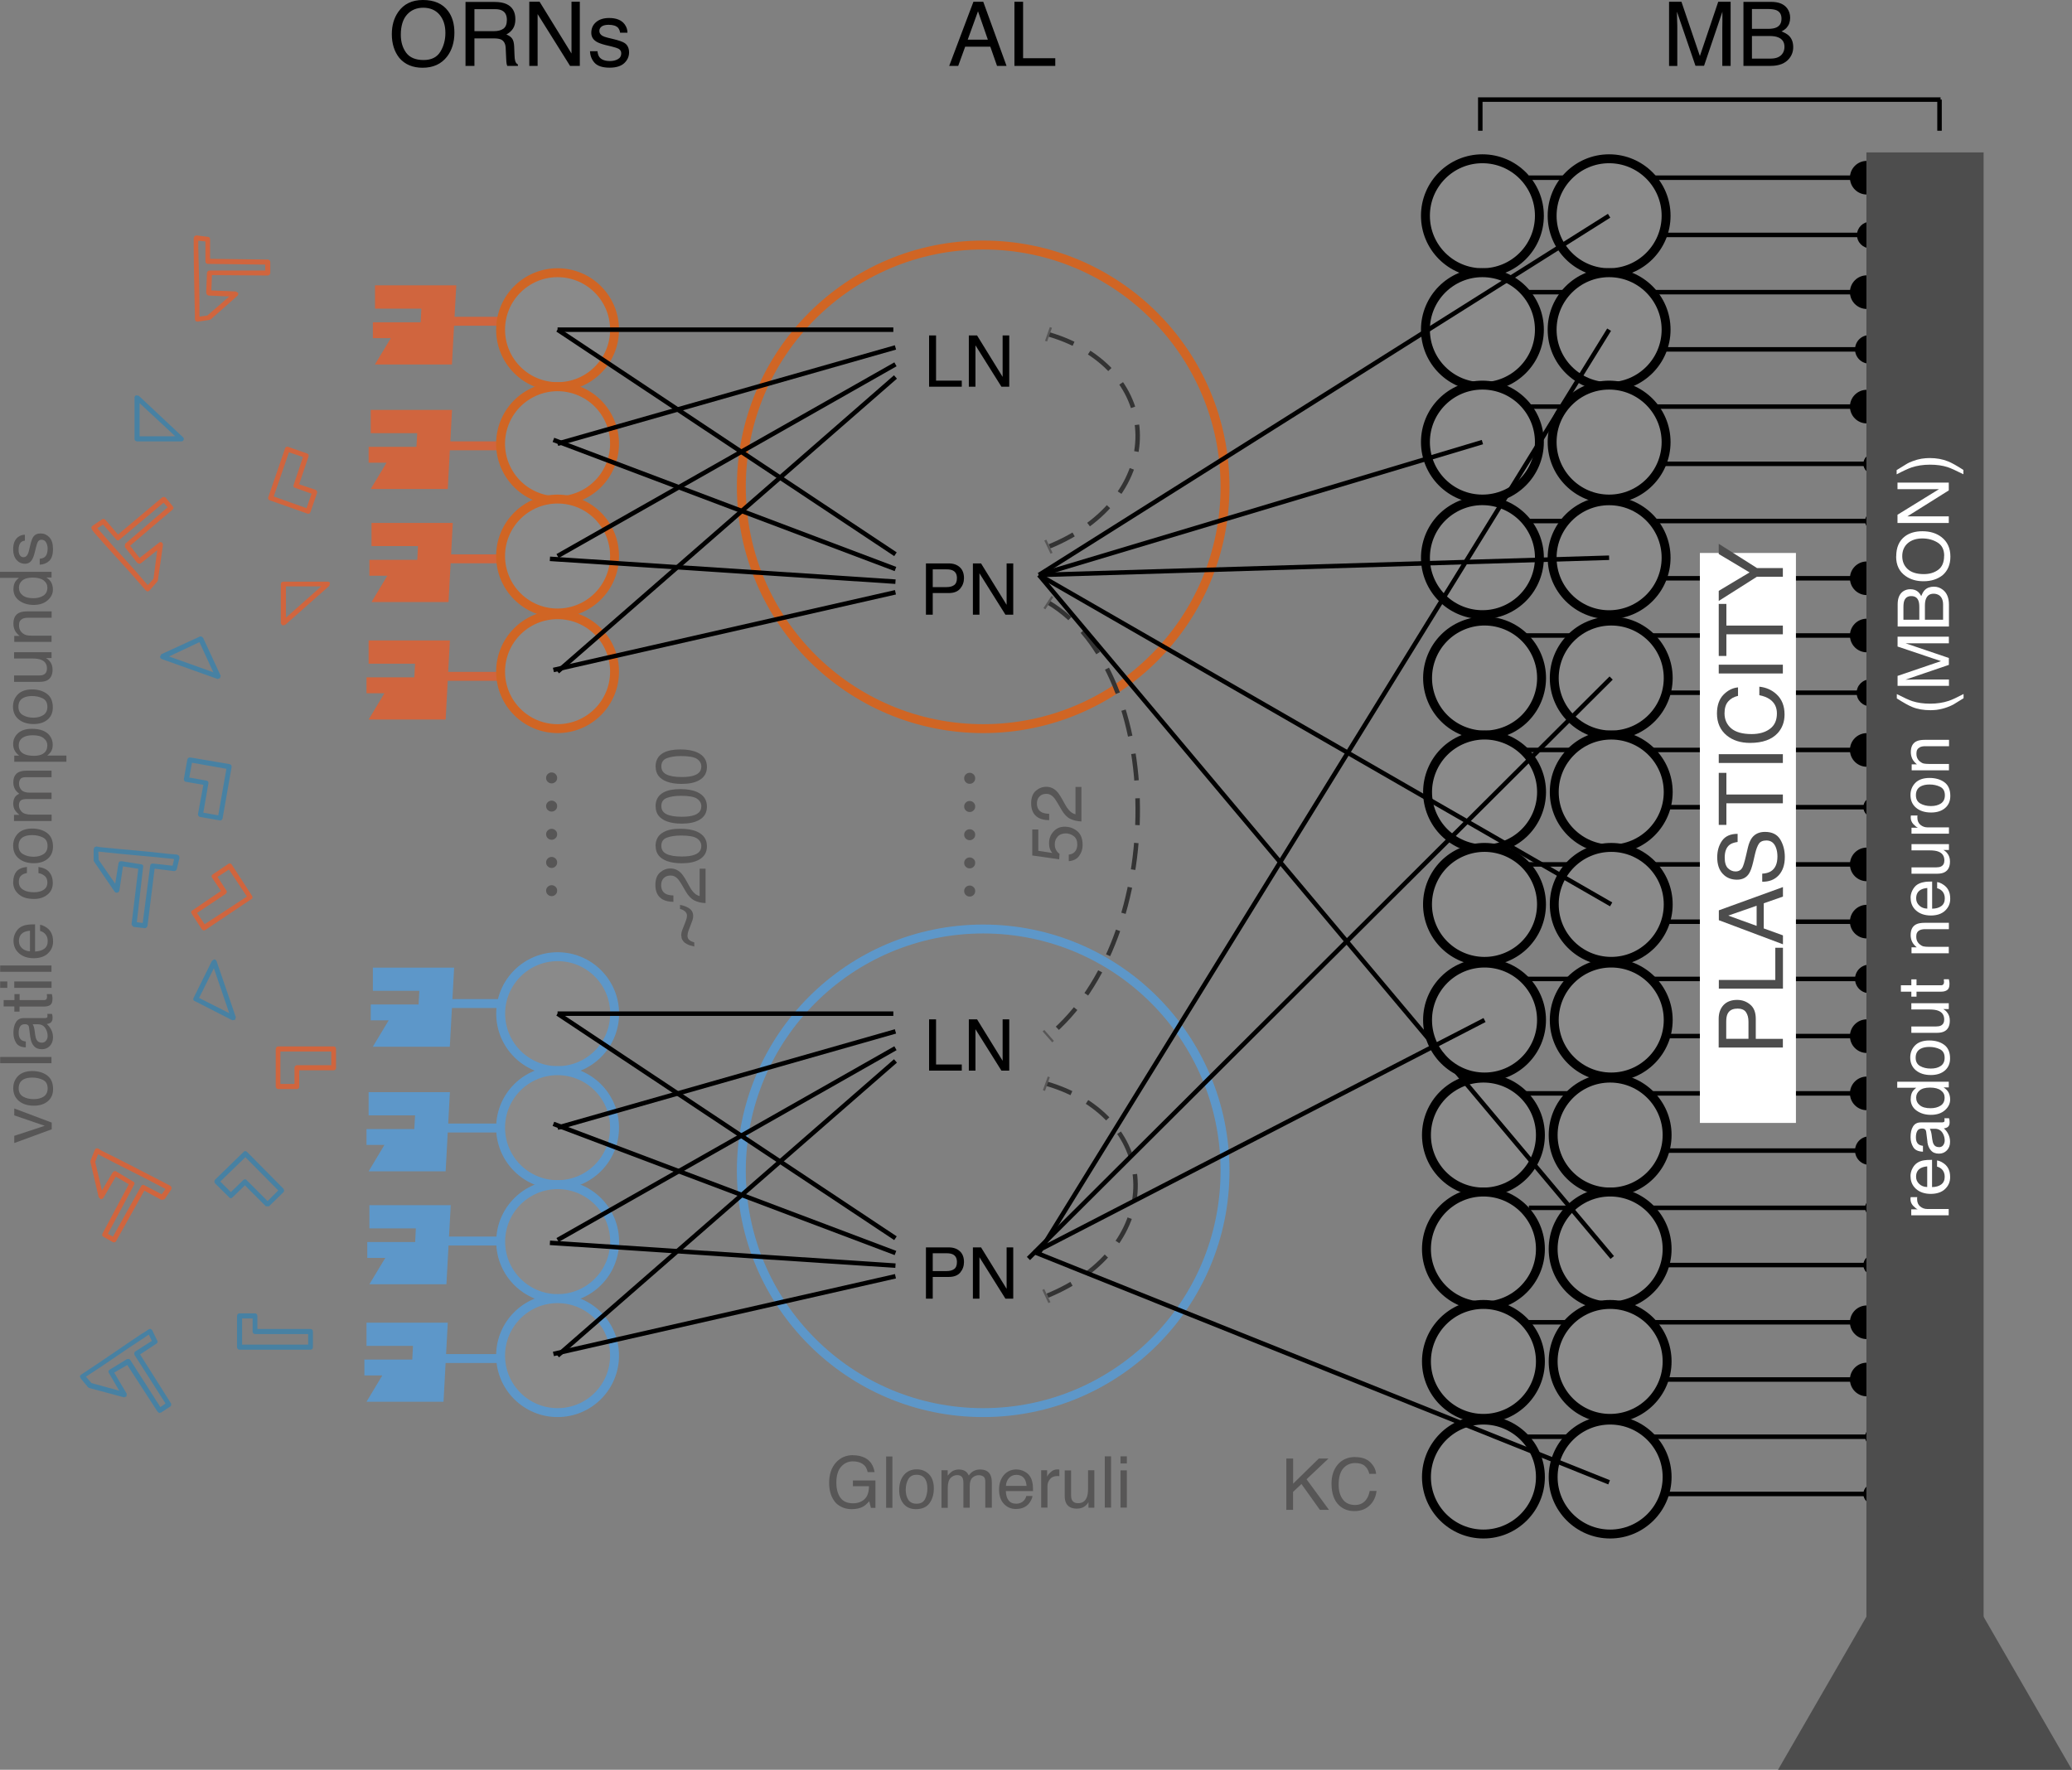 <?xml version="1.0" encoding="UTF-8"?><svg id="b" xmlns="http://www.w3.org/2000/svg" viewBox="0 0 244 208.45"><rect x="0" y="0" width="244" height="208.45" fill="#808080" stroke="none"/><defs><style>.d,.e,.f,.g,.h,.i,.j{fill:none;}.e,.f,.g,.h{stroke-width:1.05px;}.e,.f,.g,.h,.i,.j{stroke-miterlimit:10;}.e,.i{stroke:#000;}.f{stroke:#d06524;}.g{stroke:#d0653e;}.h{stroke:#5d97c9;}.k{fill:#fff;}.l{fill:#8a8a8a;}.m{fill:#d0653e;}.n{fill:#4781a3;}.o{fill:#575656;}.p{fill:#5d97c9;}.q{fill:#4d4d4d;}.i,.j{stroke-width:.53px;}.j{stroke:#333;stroke-dasharray:0 0 3.16 2.11;}</style></defs><g id="c"><line class="i" x1="178.79" y1="169.22" x2="220.77" y2="169.22"/><path d="m220.72,170.31c.6,0,1.09-.49,1.09-1.09s-.49-1.09-1.09-1.09-1.09.49-1.09,1.09.49,1.09,1.09,1.09"/><line class="i" x1="178.79" y1="155.74" x2="219.93" y2="155.74"/><path d="m219.83,157.72c1.09,0,1.98-.89,1.98-1.98s-.89-1.98-1.98-1.98-1.98.89-1.98,1.98.89,1.98,1.98,1.98"/><line class="i" x1="180.04" y1="142.26" x2="220.77" y2="142.26"/><path d="m220.72,143.34c.6,0,1.09-.49,1.09-1.09s-.49-1.09-1.09-1.09-1.09.49-1.09,1.09.49,1.09,1.09,1.09"/><line class="i" x1="178.79" y1="128.78" x2="219.93" y2="128.78"/><path d="m219.83,130.76c1.09,0,1.98-.89,1.98-1.98s-.89-1.98-1.98-1.98-1.98.89-1.98,1.98.89,1.98,1.98,1.98"/><line class="i" x1="178.79" y1="115.3" x2="220.21" y2="115.3"/><path d="m220.13,116.98c.93,0,1.68-.75,1.68-1.68s-.75-1.68-1.68-1.68-1.68.75-1.68,1.68.76,1.68,1.68,1.68"/><line class="i" x1="180.04" y1="101.81" x2="219.93" y2="101.81"/><path d="m219.83,103.79c1.09,0,1.98-.89,1.98-1.98s-.89-1.98-1.98-1.98-1.98.89-1.98,1.98.89,1.98,1.98,1.98"/><line class="i" x1="178.79" y1="88.33" x2="219.93" y2="88.33"/><path d="m219.83,90.31c1.09,0,1.98-.89,1.98-1.98s-.89-1.98-1.98-1.98-1.98.89-1.98,1.98.89,1.98,1.98,1.98"/><line class="i" x1="178.79" y1="74.85" x2="219.93" y2="74.85"/><path d="m219.83,76.83c1.09,0,1.98-.89,1.98-1.98s-.89-1.98-1.98-1.98-1.98.89-1.98,1.98.89,1.98,1.98,1.98"/><line class="i" x1="180.04" y1="61.37" x2="220.77" y2="61.37"/><path d="m220.72,62.46c.6,0,1.09-.49,1.09-1.09s-.49-1.09-1.09-1.09-1.09.49-1.09,1.09.49,1.09,1.09,1.09"/><line class="i" x1="178.79" y1="47.89" x2="219.93" y2="47.89"/><path d="m219.83,49.87c1.09,0,1.98-.89,1.98-1.98s-.89-1.98-1.98-1.98-1.98.89-1.98,1.98.89,1.98,1.98,1.98"/><line class="i" x1="178.79" y1="34.41" x2="219.93" y2="34.41"/><path d="m219.83,36.39c1.09,0,1.98-.89,1.98-1.98s-.89-1.98-1.98-1.98-1.98.89-1.98,1.98.89,1.98,1.98,1.98"/><line class="i" x1="180.04" y1="20.93" x2="219.93" y2="20.93"/><path d="m219.83,22.91c1.09,0,1.98-.89,1.98-1.98s-.89-1.98-1.98-1.98-1.98.89-1.98,1.98.89,1.98,1.98,1.98"/><line class="i" x1="195.95" y1="27.67" x2="220.32" y2="27.67"/><path d="m220.24,29.24c.86,0,1.56-.7,1.56-1.56s-.7-1.56-1.56-1.56-1.56.7-1.56,1.56.7,1.56,1.56,1.56"/><line class="i" x1="195.95" y1="41.15" x2="220.21" y2="41.15"/><path d="m220.13,42.83c.93,0,1.68-.75,1.68-1.68s-.75-1.68-1.68-1.68-1.68.75-1.68,1.68.76,1.68,1.68,1.68"/><line class="i" x1="195.95" y1="54.63" x2="220.68" y2="54.63"/><path d="m220.62,55.82c.66,0,1.19-.53,1.19-1.19s-.53-1.19-1.19-1.19-1.19.53-1.19,1.19.53,1.19,1.19,1.19"/><line class="i" x1="195.95" y1="68.11" x2="219.93" y2="68.11"/><path d="m219.83,70.09c1.09,0,1.98-.89,1.98-1.98s-.89-1.98-1.98-1.98-1.98.89-1.98,1.98.89,1.98,1.98,1.98"/><line class="i" x1="195.95" y1="81.59" x2="220.3" y2="81.59"/><path d="m220.22,83.18c.87,0,1.58-.71,1.58-1.58s-.71-1.58-1.58-1.58-1.58.71-1.58,1.58.71,1.58,1.58,1.58"/><line class="i" x1="195.95" y1="95.07" x2="220.68" y2="95.07"/><path d="m220.62,96.26c.66,0,1.19-.53,1.19-1.19s-.53-1.19-1.19-1.19-1.19.53-1.19,1.19.53,1.19,1.19,1.19"/><line class="i" x1="195.95" y1="108.56" x2="219.93" y2="108.56"/><path d="m219.83,110.53c1.09,0,1.98-.89,1.98-1.98s-.89-1.98-1.98-1.98-1.98.89-1.98,1.98.89,1.98,1.98,1.98"/><line class="i" x1="195.95" y1="122.03" x2="219.93" y2="122.03"/><path d="m219.83,124.02c1.09,0,1.98-.89,1.98-1.98s-.89-1.98-1.98-1.98-1.98.89-1.98,1.98.89,1.98,1.98,1.98"/><line class="i" x1="195.95" y1="135.52" x2="220.21" y2="135.52"/><path d="m220.13,137.2c.93,0,1.68-.75,1.68-1.68s-.75-1.68-1.68-1.68-1.68.75-1.68,1.68.76,1.68,1.68,1.68"/><line class="i" x1="195.95" y1="149" x2="220.68" y2="149"/><path d="m220.62,150.18c.66,0,1.19-.53,1.19-1.19s-.53-1.19-1.19-1.19-1.19.53-1.19,1.19.53,1.19,1.19,1.19"/><line class="i" x1="195.95" y1="162.48" x2="219.93" y2="162.48"/><path d="m219.83,164.46c1.09,0,1.98-.89,1.98-1.98s-.89-1.98-1.98-1.98-1.98.89-1.98,1.98.89,1.98,1.98,1.98"/><line class="i" x1="195.95" y1="175.96" x2="220.68" y2="175.96"/><path d="m220.62,177.15c.66,0,1.19-.53,1.19-1.19s-.53-1.19-1.19-1.19-1.19.53-1.19,1.19.53,1.19,1.19,1.19"/><polyline class="p" points="52.97 123.29 43.9 123.29 45.77 120.18 43.66 120.18 43.66 118.31 49.29 118.31 49.38 116.7 43.91 116.7 43.91 113.97 53.48 113.97 52.97 123.29"/><line class="h" x1="52.98" y1="118.2" x2="64.92" y2="118.2"/><polyline class="p" points="52.48 137.96 43.41 137.96 45.27 134.85 43.16 134.85 43.16 132.98 48.79 132.98 48.88 131.37 43.41 131.37 43.41 128.64 52.98 128.64 52.48 137.96"/><line class="h" x1="52.49" y1="132.86" x2="64.42" y2="132.86"/><polyline class="p" points="52.57 151.26 43.5 151.26 45.37 148.16 43.25 148.16 43.25 146.29 48.89 146.29 48.97 144.68 43.5 144.68 43.5 141.95 53.08 141.95 52.57 151.26"/><line class="h" x1="52.58" y1="146.17" x2="64.51" y2="146.17"/><polyline class="p" points="52.23 165.1 43.16 165.1 45.02 162 42.91 162 42.91 160.13 48.55 160.13 48.63 158.52 43.16 158.52 43.16 155.79 52.73 155.79 52.23 165.1"/><line class="h" x1="52.24" y1="160.01" x2="64.17" y2="160.01"/><polyline class="m" points="53.22 42.93 44.15 42.93 46.02 39.83 43.91 39.83 43.91 37.96 49.54 37.96 49.62 36.35 44.16 36.35 44.16 33.61 53.73 33.61 53.22 42.93"/><line class="g" x1="53.23" y1="37.84" x2="65.17" y2="37.84"/><polyline class="m" points="52.73 57.6 43.65 57.6 45.52 54.5 43.41 54.5 43.41 52.63 49.04 52.63 49.13 51.02 43.66 51.02 43.66 48.28 53.23 48.28 52.73 57.6"/><line class="g" x1="52.73" y1="52.51" x2="64.67" y2="52.51"/><polyline class="m" points="52.82 70.91 43.75 70.91 45.61 67.81 43.5 67.81 43.5 65.94 49.14 65.94 49.22 64.32 43.75 64.32 43.75 61.59 53.32 61.59 52.82 70.91"/><line class="g" x1="52.83" y1="65.82" x2="64.76" y2="65.82"/><polyline class="m" points="52.48 84.75 43.41 84.75 45.27 81.65 43.16 81.65 43.16 79.78 48.79 79.78 48.88 78.17 43.41 78.17 43.41 75.43 52.98 75.43 52.48 84.75"/><line class="g" x1="52.49" y1="79.66" x2="64.42" y2="79.66"/><path class="f" d="m144.26,57.34c0-15.73-12.75-28.48-28.48-28.48s-28.48,12.75-28.48,28.48,12.75,28.48,28.48,28.48,28.48-12.75,28.48-28.48Z"/><path class="h" d="m144.26,137.9c0-15.73-12.75-28.48-28.48-28.48s-28.48,12.75-28.48,28.48,12.75,28.48,28.48,28.48,28.48-12.75,28.48-28.48Z"/><path class="l" d="m72.38,38.83c0-3.71-3.01-6.71-6.71-6.71s-6.71,3.01-6.71,6.71,3.01,6.71,6.71,6.71,6.71-3.01,6.71-6.71"/><circle class="f" cx="65.66" cy="38.83" r="6.71"/><path class="l" d="m72.38,52.26c0-3.71-3.01-6.71-6.71-6.71s-6.71,3.01-6.71,6.71,3.01,6.71,6.71,6.71,6.71-3.01,6.71-6.71"/><circle class="f" cx="65.66" cy="52.26" r="6.71" transform="translate(-17.67 42.33) rotate(-31.72)"/><path class="l" d="m72.38,65.49c0-3.71-3.01-6.71-6.71-6.71s-6.71,3.01-6.71,6.71,3.01,6.71,6.71,6.71,6.71-3.01,6.71-6.71"/><circle class="f" cx="65.66" cy="65.49" r="6.71"/><path class="l" d="m72.38,79.11c0-3.71-3.01-6.71-6.71-6.71s-6.71,3.01-6.71,6.71,3.01,6.71,6.71,6.71,6.71-3.01,6.71-6.71"/><circle class="f" cx="65.66" cy="79.11" r="6.71"/><path class="l" d="m72.38,119.39c0-3.71-3.01-6.71-6.71-6.71s-6.71,3.01-6.71,6.71,3.01,6.71,6.71,6.71,6.71-3.01,6.71-6.71"/><path class="h" d="m72.38,119.39c0-3.71-3.01-6.71-6.71-6.71s-6.71,3.01-6.71,6.71,3.01,6.71,6.71,6.71,6.71-3.01,6.71-6.71Z"/><path class="l" d="m72.38,132.82c0-3.71-3.01-6.71-6.71-6.71s-6.71,3.01-6.71,6.71,3.01,6.71,6.71,6.71,6.71-3.01,6.71-6.71"/><circle class="h" cx="65.66" cy="132.82" r="6.71"/><path class="l" d="m72.38,146.24c0-3.71-3.01-6.71-6.71-6.71s-6.71,3.01-6.71,6.71,3.01,6.71,6.71,6.71,6.71-3.01,6.71-6.71"/><path class="h" d="m72.38,146.24c0-3.71-3.01-6.71-6.71-6.71s-6.71,3.01-6.71,6.71,3.01,6.71,6.71,6.71,6.71-3.01,6.71-6.71Z"/><path class="l" d="m72.38,159.67c0-3.71-3.01-6.71-6.71-6.71s-6.71,3.01-6.71,6.71,3.01,6.71,6.71,6.71,6.71-3.01,6.71-6.71"/><circle class="h" cx="65.66" cy="159.67" r="6.71"/><path d="m114.09,45.55h.78v-4.88l3.06,4.88h.92v-6.04h-.78v4.88l-3.01-4.88h-.97v6.04m-4.68,0h3.85v-.72h-3.03v-5.32h-.82v6.04Z"/><path d="m114.56,72.4h.78v-4.88l3.06,4.88h.92v-6.04h-.78v4.88l-3.01-4.88h-.96v6.04m-1.88-4.31c0,.39-.11.67-.34.83-.23.16-.52.23-.89.23h-1.62v-2.09h1.62c.31,0,.56.04.74.13.33.16.49.46.49.9m-3.67,4.31h.82v-2.55h1.89c.6,0,1.05-.17,1.35-.53.29-.35.44-.76.44-1.23,0-.55-.16-.97-.49-1.28-.33-.3-.76-.45-1.29-.45h-2.7v6.04Z"/><path d="m114.09,126.1h.78v-4.88l3.06,4.88h.92v-6.04h-.78v4.88l-3.01-4.88h-.97v6.04m-4.68,0h3.85v-.72h-3.03v-5.32h-.82v6.04Z"/><path d="m114.56,152.96h.78v-4.88l3.06,4.88h.92v-6.04h-.78v4.88l-3.01-4.88h-.96v6.04m-1.88-4.31c0,.39-.11.67-.34.83-.23.16-.52.23-.89.23h-1.62v-2.1h1.62c.31,0,.56.04.74.13.33.16.49.46.49.91m-3.67,4.31h.82v-2.56h1.89c.6,0,1.05-.17,1.35-.52.29-.35.44-.76.44-1.23,0-.55-.16-.98-.49-1.28-.33-.3-.76-.45-1.29-.45h-2.7v6.04Z"/><path class="m" d="m38.59,69.06l-.18-.51-5.25,4.65.51.23v-4.65l-.28.28m0-.55c-.18,0-.32.09-.32.27v4.65l.18.23.32-.05,5.2-4.6.09-.32c-.05-.14-.14-.18-.28-.18h-5.2Z"/><path class="m" d="m31.96,58.38l.18.37,1.98-5.75-.37.18,2.21.74-.19-.37-1.2,3.59c-.05.14,0,.28.18.32l2.21.78-.18-.37-.78,2.26.37-.18m-.18.55c.18.05.32-.05.37-.19l.78-2.25c.04-.14-.05-.32-.18-.37l-2.21-.74.18.37,1.2-3.54c.04-.18,0-.32-.18-.37l-2.21-.78c-.14-.05-.32,0-.37.18l-1.98,5.75c-.05.14,0,.32.18.37l4.42,1.56Z"/><path class="m" d="m33.02,123.57l-.27.28h6.54l-.28-.28v2.21l.28-.32h-4.33c-.14,0-.28.14-.28.32v2.21l.28-.32h-2.21l.27.32m-.55,0c0,.14.14.28.28.28h2.21c.18,0,.28-.14.28-.28v-2.21l-.28.28h4.33c.19,0,.28-.14.28-.28v-2.21c0-.18-.09-.32-.28-.32h-6.54c-.14,0-.28.14-.28.32v4.42Z"/><path class="m" d="m29.24,105.84l.09-.41-5.48,3.59.42.09-1.24-1.84-.05.41,3.59-2.39c.14-.09.18-.28.09-.41l-1.2-1.84-.09.41,1.84-1.2-.42-.09m.51-.32c-.09-.14-.28-.19-.41-.09l-1.84,1.24c-.14.09-.18.23-.09.37l1.24,1.84.04-.41-3.59,2.44c-.14.05-.18.23-.09.37l1.2,1.84c.09.14.28.19.41.1l5.43-3.64c.14-.05.18-.23.09-.37l-2.39-3.68Z"/><path class="m" d="m23.35,28.54v.55c.06,2.66.15,5.35.14,8.01v.51l-.32-.28,1.38-.18-.18.05,3.18-2.76.18.51-3.18-.14-.18-.09-.09-.23.09-2.35c.05-.18.14-.28.32-.28h6.86l-.32.32v-1.33l.28.32-7.04-.09c-.18,0-.28-.14-.28-.32v-2.58l.23.28-1.38-.14.32-.28m-.55,0l.09-.23.23-.09,1.38.18c.14,0,.23.14.23.28v2.58l-.28-.28,7.09.09c.14,0,.28.14.28.28v1.33l-.09.18-.18.09-6.86-.05.27-.28-.09,2.39-.28-.32,3.18.14.28.18c0,.14,0,.23-.09.32l-3.18,2.81-.18.05-1.34.19-.23-.05-.09-.23v-.51c-.05-2.66-.13-5.35-.14-8.01v-1.06Z"/><path class="m" d="m11.61,62.38l.37.41c1.73,2.02,3.58,3.95,5.3,5.99l.37.37h-.46l.92-1.01-.05.14.55-4.19.46.28-2.49,1.98-.18.05-.23-.09-1.48-1.89.05-.37,5.2-4.47v.41l-.87-1.01.41.05-5.43,4.56c-.09.09-.28.09-.37-.05l-1.7-1.93.37.04-1.15.74.05-.41m-.42.37l-.09-.23.14-.18,1.15-.78c.14-.05.27-.05.37.05l1.7,1.98-.42-.05,5.43-4.56c.14-.09.32-.05.41.05l.83,1.01.09.18-.09.18-5.25,4.47.05-.41,1.47,1.89-.42-.05,2.53-1.98c.09-.09.18-.09.32-.04.09.09.14.18.14.32l-.6,4.19-.09.14-.88,1.01-.23.14-.23-.14-.32-.37c-1.74-2.04-3.58-3.97-5.34-5.98l-.37-.42-.32-.41Z"/><path class="m" d="m19.34,139.96l-.51-.27c-2.33-1.25-4.74-2.39-7.09-3.64l-.46-.27.37-.14-.46,1.29v-.18l.97,4.14-.5-.09,1.61-2.72.18-.14h.18l2.07,1.24c.14.04.19.23.09.37l-3.22,6.03-.14-.41,1.15.64-.42.09,3.45-6.17c.05-.14.23-.23.37-.14l2.3,1.2-.41.09.83-1.11.09.41m.28-.5l.14.18-.04.23-.78,1.15-.37.09-2.3-1.24.41-.09-3.45,6.17c-.05.14-.23.18-.37.14l-1.15-.65-.14-.14.05-.23,3.22-6.03.14.37-2.07-1.2.42-.09-1.61,2.76c-.09.09-.18.14-.32.14l-.23-.23-.97-4.14v-.14l.51-1.29.14-.18h.23l.46.28c2.39,1.17,4.77,2.42,7.14,3.64l.51.27.46.23Z"/><path class="n" d="m25.42,79.83l.37-.41-6.58-2.35.05.55,4.51-2.12-.41-.14m.55-.23c-.09-.14-.28-.23-.41-.14l-4.51,2.07-.14.28c0,.14.09.23.19.28l6.58,2.35.28-.09.09-.28-2.07-4.47Z"/><path class="n" d="m21.37,51.38l-.19.51-5.25-4.88.51-.18v4.88l-.28-.32m0,.6c-.18,0-.32-.14-.32-.28v-4.88c0-.14.09-.23.18-.27l.32.05,5.2,4.88c.09.09.14.19.09.32-.05.09-.14.18-.27.18h-5.2Z"/><path class="n" d="m29.11,136.09h-.42l4.28,4.33v-.41l-1.66,1.66h.41l-2.67-2.67c-.09-.14-.28-.14-.41,0l-1.66,1.61h.41l-1.66-1.66v.42m-.41-.42c-.09.14-.09.32,0,.42l1.66,1.65c.09.14.28.14.41,0l1.66-1.61h-.41l2.67,2.67h.37l1.7-1.66c.09-.09.09-.28,0-.41l-4.28-4.33c-.14-.14-.32-.14-.42,0l-3.36,3.27Z"/><path class="n" d="m25.51,113.39h-.55l2.26,6.59.42-.32-4.47-2.26.14.41m-.51-.27c-.09.14-.04.32.14.37l4.42,2.26.32-.05.09-.32-2.26-6.58c-.05-.14-.14-.18-.27-.23l-.28.18-2.17,4.38Z"/><path class="n" d="m28.51,158.65l-.32-.28h8.38l-.28.28v-1.8l.28.28h-6.54c-.14,0-.28-.14-.28-.28v-1.84l.28.28h-1.84l.32-.28m-.6,0c0-.18.14-.32.28-.32h1.84c.18,0,.28.14.28.32v1.84l-.28-.32h6.54c.18,0,.28.14.28.32v1.8c0,.18-.09.32-.28.32h-8.38c-.14,0-.28-.14-.28-.32v-3.64Z"/><path class="n" d="m26.94,90.6l-.23-.32-1.06,6.03.32-.23-2.3-.41.23.32.64-3.73c.05-.14-.09-.32-.23-.32l-2.3-.41.23.32.42-2.3-.37.23m.14-.55c-.19-.05-.32.05-.37.23l-.41,2.3c0,.14.09.32.23.32l2.35.41-.23-.32-.69,3.73c0,.14.09.28.23.32l2.35.41c.14.05.28-.09.32-.23l1.06-6.03c.04-.18-.05-.32-.23-.37l-4.6-.78Z"/><path class="n" d="m20.31,101.15l-.55-.05c-2.65-.29-5.31-.47-7.96-.78l-.55-.04.32-.28.05,1.34-.05-.14,2.39,3.45-.51.14.51-3.13.09-.18.23-.05,2.35.37c.14,0,.28.14.23.28l-.78,6.81-.28-.32,1.29.18-.32.23.92-7.04c0-.14.14-.23.32-.23l2.53.28-.28.23.32-1.33.23.37m.05-.6l.23.14.05.23-.32,1.34c-.05.14-.18.23-.32.23l-2.58-.32.32-.23-.87,7c-.05.18-.18.27-.32.27l-1.29-.14-.18-.14-.09-.18.83-6.81.23.32-2.35-.37.32-.23-.46,3.13c-.05.14-.14.23-.23.23-.14.04-.23,0-.32-.09l-2.39-3.5-.09-.14v-1.38l.09-.23.23-.09.51.09c2.64.27,5.33.46,7.96.78l.56.04.51.05Z"/><path class="n" d="m17.4,157.27l-.46.32c-2.25,1.45-4.41,3.01-6.67,4.46l-.41.28.05-.42.92,1.06-.14-.09,4.05,1.11-.32.46-1.61-2.76-.05-.18.14-.18,2.03-1.24c.14-.05.32-.05.41.09l3.68,5.76-.37-.05,1.06-.73-.05.41-3.82-5.98c-.05-.14-.05-.32.09-.41l2.16-1.38-.09.37-.6-1.24.42.09m-.32-.46l.23-.05.18.14.6,1.24c.09.14.05.28-.09.37l-2.17,1.43.09-.41,3.78,5.99c.09.14.04.32-.09.41l-1.06.69-.23.05-.18-.14-3.73-5.75.42.09-2.07,1.2.14-.37,1.61,2.72-.05.32-.28.09-4.1-1.1-.14-.09-.87-1.06-.09-.23.14-.18.42-.28c2.25-1.47,4.44-3.02,6.68-4.51l.46-.28.41-.28Z"/><line class="i" x1="65.66" y1="38.83" x2="105.2" y2="38.83"/><line class="i" x1="65.66" y1="38.83" x2="105.45" y2="65.28"/><line class="i" x1="65.66" y1="52.26" x2="105.45" y2="40.92"/><line class="i" x1="65.17" y1="51.81" x2="105.45" y2="67.02"/><line class="i" x1="65.66" y1="65.49" x2="105.45" y2="42.91"/><line class="i" x1="64.76" y1="65.82" x2="105.45" y2="68.51"/><line class="i" x1="65.66" y1="79.11" x2="105.45" y2="44.4"/><line class="i" x1="65.17" y1="78.91" x2="105.45" y2="69.76"/><line class="i" x1="65.66" y1="119.39" x2="105.2" y2="119.39"/><line class="i" x1="65.66" y1="119.39" x2="105.45" y2="145.84"/><line class="i" x1="65.66" y1="132.82" x2="105.45" y2="121.48"/><line class="i" x1="65.17" y1="132.37" x2="105.45" y2="147.58"/><line class="i" x1="65.66" y1="146.05" x2="105.45" y2="123.46"/><line class="i" x1="64.76" y1="146.38" x2="105.45" y2="149.07"/><line class="i" x1="65.66" y1="159.67" x2="105.45" y2="124.96"/><line class="i" x1="65.17" y1="159.47" x2="105.45" y2="150.32"/><path class="j" d="m123.47,39.37c13.78,4.03,14.23,19.28,0,25.03"/><polyline class="o" points="123.06 40.14 123.31 40.22 123.88 38.61 123.63 38.52 123.06 40.14"/><polyline class="o" points="122.98 63.67 123.22 63.56 123.95 65.11 123.71 65.22 122.98 63.67"/><path class="j" d="m123.22,127.63c13.78,4.03,14.23,19.28,0,25.03"/><polyline class="o" points="122.81 128.4 123.06 128.49 123.63 126.88 123.39 126.79 122.81 128.4"/><polyline class="o" points="122.74 151.94 122.97 151.82 123.7 153.37 123.46 153.48 122.74 151.94"/><path class="j" d="m123.46,70.97c13.8,8.21,14.25,39.36,0,51.07"/><polyline class="o" points="122.88 71.62 123.1 71.77 124.04 70.33 123.82 70.19 122.88 71.62"/><polyline class="o" points="122.78 121.48 122.98 121.31 124.11 122.6 123.91 122.77 122.78 121.48"/><path class="l" d="m181.28,25.41c0-3.71-3.01-6.71-6.71-6.71s-6.71,3.01-6.71,6.71,3,6.71,6.71,6.71,6.71-3.01,6.71-6.71"/><circle class="e" cx="174.57" cy="25.41" r="6.71"/><path class="l" d="m181.28,38.83c0-3.71-3.01-6.71-6.71-6.71s-6.71,3.01-6.71,6.71,3,6.71,6.71,6.71,6.71-3.01,6.71-6.71"/><circle class="e" cx="174.57" cy="38.83" r="6.71"/><path class="l" d="m181.28,52.07c0-3.71-3.01-6.71-6.71-6.71s-6.71,3.01-6.71,6.71,3,6.71,6.71,6.71,6.71-3.01,6.71-6.71"/><circle class="e" cx="174.57" cy="52.07" r="6.71"/><path class="l" d="m181.28,65.69c0-3.71-3.01-6.71-6.71-6.71s-6.71,3.01-6.71,6.71,3,6.71,6.71,6.71,6.71-3.01,6.71-6.71"/><circle class="e" cx="174.57" cy="65.69" r="6.71" transform="translate(-8.46 101.59) rotate(-31.72)"/><path class="l" d="m196.2,25.41c0-3.71-3.01-6.71-6.71-6.71s-6.71,3.01-6.71,6.71,3.01,6.71,6.71,6.71,6.71-3.01,6.71-6.71"/><path class="e" d="m196.2,25.41c0-3.71-3.01-6.71-6.71-6.71s-6.71,3.01-6.71,6.71,3.01,6.71,6.71,6.71,6.71-3.01,6.71-6.71Z"/><path class="l" d="m196.2,38.83c0-3.71-3.01-6.71-6.71-6.71s-6.71,3.01-6.71,6.71,3.01,6.71,6.71,6.71,6.71-3.01,6.71-6.71"/><path class="e" d="m196.2,38.83c0-3.71-3.01-6.71-6.71-6.71s-6.71,3.01-6.71,6.71,3.01,6.71,6.71,6.71,6.71-3.01,6.71-6.71Z"/><path class="l" d="m196.2,52.07c0-3.71-3.01-6.71-6.71-6.71s-6.71,3.01-6.71,6.71,3.01,6.71,6.71,6.71,6.71-3.01,6.71-6.71"/><path class="e" d="m196.2,52.07c0-3.71-3.01-6.71-6.71-6.71s-6.71,3.01-6.71,6.71,3.01,6.71,6.71,6.71,6.71-3.01,6.71-6.71Z"/><path class="l" d="m196.2,65.69c0-3.71-3.01-6.71-6.71-6.71s-6.71,3.01-6.71,6.71,3.01,6.71,6.71,6.71,6.71-3.01,6.71-6.71"/><path class="e" d="m196.2,65.69c0-3.71-3.01-6.71-6.71-6.71s-6.71,3.01-6.71,6.71,3.01,6.71,6.71,6.71,6.71-3.01,6.71-6.71Z"/><path class="l" d="m181.53,79.86c0-3.71-3.01-6.71-6.71-6.71s-6.71,3.01-6.71,6.71,3.01,6.71,6.71,6.71,6.71-3.01,6.71-6.71"/><circle class="e" cx="174.82" cy="79.86" r="6.71" transform="translate(-17.25 72.98) rotate(-22.5)"/><path class="l" d="m181.53,93.29c0-3.71-3.01-6.71-6.71-6.71s-6.71,3.01-6.71,6.71,3.01,6.71,6.71,6.71,6.71-3.01,6.71-6.71"/><circle class="e" cx="174.82" cy="93.29" r="6.71" transform="translate(-22.39 74) rotate(-22.5)"/><path class="l" d="m181.53,106.52c0-3.71-3.01-6.71-6.71-6.71s-6.71,3.01-6.71,6.71,3.01,6.71,6.71,6.71,6.71-3.01,6.71-6.71"/><circle class="e" cx="174.82" cy="106.52" r="6.71" transform="translate(-27.46 75.01) rotate(-22.5)"/><path class="l" d="m181.53,120.14c0-3.71-3.01-6.71-6.71-6.71s-6.71,3.01-6.71,6.71,3.01,6.71,6.71,6.71,6.71-3.01,6.71-6.71"/><circle class="e" cx="174.82" cy="120.14" r="6.71"/><path class="l" d="m196.45,79.86c0-3.71-3.01-6.71-6.71-6.71s-6.71,3.01-6.71,6.71,3.01,6.71,6.71,6.71,6.71-3.01,6.71-6.71"/><path class="e" d="m196.45,79.86c0-3.71-3.01-6.71-6.71-6.71s-6.71,3.01-6.71,6.71,3.01,6.71,6.71,6.71,6.71-3.01,6.71-6.71Z"/><path class="l" d="m196.45,93.29c0-3.71-3.01-6.71-6.71-6.71s-6.71,3.01-6.71,6.71,3.01,6.71,6.71,6.71,6.71-3.01,6.71-6.71"/><path class="e" d="m196.45,93.29c0-3.71-3.01-6.71-6.71-6.71s-6.71,3.01-6.71,6.71,3.01,6.71,6.71,6.71,6.71-3.01,6.71-6.71Z"/><path class="l" d="m196.45,106.52c0-3.71-3.01-6.71-6.71-6.71s-6.71,3.01-6.71,6.71,3.01,6.71,6.71,6.71,6.71-3.01,6.71-6.71"/><path class="e" d="m196.45,106.52c0-3.71-3.01-6.71-6.71-6.71s-6.71,3.01-6.71,6.71,3.01,6.71,6.71,6.71,6.71-3.01,6.71-6.71Z"/><path class="l" d="m196.45,120.14c0-3.71-3.01-6.71-6.71-6.71s-6.71,3.01-6.71,6.71,3.01,6.71,6.71,6.71,6.71-3.01,6.71-6.71"/><path class="e" d="m196.45,120.14c0-3.71-3.01-6.71-6.71-6.71s-6.71,3.01-6.71,6.71,3.01,6.71,6.71,6.71,6.71-3.01,6.71-6.71Z"/><path class="l" d="m181.4,133.69c0-3.71-3.01-6.71-6.71-6.71s-6.71,3-6.71,6.71,3.01,6.71,6.71,6.71,6.71-3.01,6.71-6.71"/><path class="e" d="m181.4,133.69c0-3.71-3.01-6.71-6.71-6.71s-6.71,3-6.71,6.71,3.01,6.71,6.71,6.71,6.71-3.01,6.71-6.71Z"/><path class="l" d="m181.4,147.11c0-3.71-3.01-6.71-6.71-6.71s-6.71,3.01-6.71,6.71,3.01,6.71,6.71,6.71,6.71-3.01,6.71-6.71"/><path class="e" d="m181.4,147.11c0-3.71-3.01-6.71-6.71-6.71s-6.71,3.01-6.71,6.71,3.01,6.71,6.71,6.71,6.71-3.01,6.71-6.71Z"/><path class="l" d="m181.4,160.35c0-3.71-3.01-6.71-6.71-6.71s-6.71,3.01-6.71,6.71,3.01,6.71,6.71,6.71,6.71-3.01,6.71-6.71"/><path class="e" d="m181.4,160.35c0-3.71-3.01-6.71-6.71-6.71s-6.71,3.01-6.71,6.71,3.01,6.71,6.71,6.71,6.71-3.01,6.71-6.71Z"/><path class="l" d="m181.4,173.97c0-3.71-3.01-6.71-6.71-6.71s-6.71,3.01-6.71,6.71,3.01,6.71,6.71,6.71,6.71-3.01,6.71-6.71"/><path class="e" d="m181.4,173.97c0-3.71-3.01-6.71-6.71-6.71s-6.71,3.01-6.71,6.71,3.01,6.71,6.71,6.71,6.71-3.01,6.71-6.71Z"/><path class="l" d="m196.32,133.69c0-3.71-3.01-6.71-6.71-6.71s-6.71,3-6.71,6.71,3.01,6.71,6.71,6.71,6.71-3.01,6.71-6.71"/><path class="e" d="m196.32,133.69c0-3.71-3.01-6.71-6.71-6.71s-6.71,3-6.71,6.71,3.01,6.71,6.71,6.71,6.71-3.01,6.71-6.71Z"/><path class="l" d="m196.32,147.11c0-3.71-3.01-6.71-6.71-6.71s-6.71,3.01-6.71,6.71,3.01,6.71,6.71,6.71,6.71-3.01,6.71-6.71"/><path class="e" d="m196.32,147.11c0-3.71-3.01-6.71-6.71-6.71s-6.71,3.01-6.71,6.71,3.01,6.71,6.71,6.71,6.71-3.01,6.71-6.71Z"/><path class="l" d="m196.32,160.35c0-3.71-3.01-6.71-6.71-6.71s-6.71,3.01-6.71,6.71,3.01,6.71,6.71,6.71,6.71-3.01,6.71-6.71"/><circle class="e" cx="189.61" cy="160.35" r="6.71"/><path class="l" d="m196.32,173.97c0-3.71-3.01-6.71-6.71-6.71s-6.71,3.01-6.71,6.71,3.01,6.71,6.71,6.71,6.71-3.01,6.71-6.71"/><path class="e" d="m196.32,173.97c0-3.71-3.01-6.71-6.71-6.71s-6.71,3.01-6.71,6.71,3.01,6.71,6.71,6.71,6.71-3.01,6.71-6.71Z"/><line class="i" x1="122.35" y1="67.72" x2="189.49" y2="25.41"/><line class="i" x1="122.35" y1="67.72" x2="174.57" y2="52.07"/><line class="i" x1="122.35" y1="67.72" x2="189.86" y2="148.11"/><line class="i" x1="122.35" y1="67.72" x2="189.73" y2="106.52"/><line class="i" x1="122.35" y1="67.72" x2="189.49" y2="65.69"/><line class="i" x1="122.35" y1="147.54" x2="189.49" y2="38.83"/><line class="i" x1="121.85" y1="147.49" x2="189.49" y2="174.59"/><line class="i" x1="121.85" y1="147.49" x2="174.82" y2="120.14"/><line class="i" x1="121.11" y1="148.23" x2="189.73" y2="79.86"/><path class="o" d="m159.59,171.61c-.89,0-1.58.31-2.09.93-.46.57-.7,1.3-.7,2.19,0,1.18.31,2.04.93,2.61.47.42,1.06.64,1.75.64.8,0,1.44-.26,1.92-.78.4-.43.63-.96.7-1.6h-.8c-.08.4-.2.72-.37.96-.31.46-.76.7-1.35.7-.64,0-1.13-.22-1.45-.66-.33-.44-.49-1.02-.49-1.72,0-.87.18-1.51.54-1.93.36-.42.83-.63,1.42-.63.48,0,.85.11,1.12.34.26.23.44.54.53.93h.8c-.04-.51-.28-.97-.69-1.37-.42-.4-1.01-.6-1.76-.6m-8.13,6.21h.8v-2.11l.99-.93,2.17,3.04h1.07l-2.64-3.6,2.58-2.44h-1.14l-3.02,2.96v-2.96h-.8v6.04Z"/><rect class="q" x="219.79" y="17.95" width="13.8" height="173.05"/><polyline class="q" points="226.69 178.47 235.34 193.46 244 208.45 209.38 208.45 226.69 178.47"/><path class="o" d="m65.41,105.37c.13-.12.2-.27.2-.47s-.07-.35-.2-.46c-.13-.12-.28-.18-.45-.18s-.32.06-.45.18c-.13.12-.2.27-.2.46s.07.35.2.47c.13.12.28.18.45.18s.32-.06.45-.18m0-3.32c.13-.12.2-.28.2-.47s-.07-.35-.2-.47c-.13-.12-.28-.18-.45-.18s-.32.06-.45.18c-.13.12-.2.27-.2.47s.07.35.2.47c.13.12.28.18.45.18s.32-.06.45-.18m0-3.32c.13-.12.2-.27.2-.47s-.07-.35-.2-.46c-.13-.12-.28-.18-.45-.18s-.32.06-.45.18c-.13.12-.2.27-.2.46s.07.35.2.47c.13.12.28.18.45.18s.32-.06.45-.18m0-3.32c.13-.12.2-.27.2-.47s-.07-.35-.2-.46c-.13-.12-.28-.18-.45-.18s-.32.06-.45.18c-.13.12-.2.27-.2.46s.07.35.2.47c.13.12.28.18.45.18s.32-.06.45-.18m0-3.32c.13-.12.2-.27.2-.46s-.07-.35-.2-.47c-.13-.12-.28-.18-.45-.18s-.32.06-.45.18c-.13.12-.2.27-.2.47s.07.35.2.46c.13.12.28.18.45.18s.32-.06.45-.18"/><path class="o" d="m82.58,90.32c0,.48-.28.82-.83,1.01-.36.13-.85.19-1.45.19-.8,0-1.4-.1-1.81-.3-.41-.2-.61-.52-.61-.96,0-.47.22-.8.65-.96.43-.16.98-.25,1.65-.25.93,0,1.56.11,1.9.34.34.23.51.54.51.92m-5.38,0c0,.85.45,1.43,1.34,1.76.48.17,1.05.26,1.72.26.86,0,1.55-.14,2.06-.43.62-.35.92-.87.92-1.58,0-.78-.38-1.35-1.13-1.69-.52-.24-1.19-.36-1.99-.36-.85,0-1.51.13-1.99.39-.63.34-.94.89-.94,1.65m5.38,4.69c0,.48-.28.82-.83,1.01-.36.13-.85.19-1.45.19-.8,0-1.4-.1-1.81-.3-.41-.2-.61-.52-.61-.96,0-.48.22-.8.65-.96.43-.16.98-.25,1.65-.25.93,0,1.56.11,1.9.34.34.23.51.54.51.92m-5.38,0c0,.85.45,1.43,1.34,1.76.48.17,1.05.26,1.72.26.86,0,1.55-.14,2.06-.43.62-.34.92-.87.92-1.58,0-.78-.38-1.35-1.13-1.7-.52-.24-1.19-.36-1.99-.36-.85,0-1.51.13-1.99.39-.63.34-.94.89-.94,1.66m5.38,4.69c0,.48-.28.82-.83,1.01-.36.13-.85.19-1.45.19-.8,0-1.4-.1-1.81-.3-.41-.2-.61-.52-.61-.96,0-.48.22-.8.65-.96.43-.16.98-.25,1.65-.25.93,0,1.56.11,1.9.34.34.23.51.54.51.92m-5.38-.01c0,.85.45,1.43,1.34,1.76.48.17,1.05.26,1.72.26.86,0,1.55-.14,2.06-.43.62-.35.92-.87.92-1.58,0-.79-.38-1.35-1.13-1.7-.52-.24-1.19-.36-1.99-.36-.85,0-1.51.13-1.99.4-.63.34-.94.89-.94,1.65m5.89,6.7v-4.04h-.7v3.22c-.29-.07-.55-.24-.79-.52-.13-.15-.28-.37-.42-.64l-.31-.56c-.28-.5-.51-.84-.71-1.03-.34-.33-.74-.5-1.21-.5s-.85.16-1.22.47c-.36.31-.55.8-.55,1.48,0,.81.29,1.38.86,1.7.33.18.74.28,1.26.28v-.75c-.37-.01-.65-.07-.86-.17-.39-.19-.58-.55-.58-1.05,0-.34.1-.62.3-.82.2-.21.47-.31.82-.31.29,0,.55.11.78.34.15.14.32.39.53.74l.46.79c.31.53.65.88,1.02,1.07.38.18.82.29,1.32.31m-2.85,3.83c0,.18.03.34.1.47.07.13.17.26.3.37.2.14.39.23.54.29.16.05.36.1.58.15v-.48c-.25-.08-.43-.16-.53-.24-.18-.13-.27-.31-.27-.54,0-.07.01-.16.03-.27.02-.11.05-.22.09-.33l.32-.84c.07-.19.13-.34.16-.44.05-.17.07-.32.07-.44,0-.41-.16-.71-.48-.92-.32-.2-.68-.34-1.07-.4v.48c.23.05.42.14.58.28.16.14.24.31.24.51,0,.11-.02.24-.06.38-.03.09-.07.21-.12.35l-.36.92c-.06.15-.1.3-.12.45l-.02.25Z"/><path class="o" d="m4.68,66.51c.44-.02.81-.17,1.11-.44.3-.28.45-.75.45-1.41,0-.62-.14-1.07-.43-1.38-.29-.3-.62-.45-1.02-.45s-.7.14-.89.43c-.12.18-.25.55-.37,1.09l-.12.5c-.05.22-.11.38-.18.49-.11.19-.27.29-.46.29-.17,0-.32-.07-.42-.22-.11-.15-.16-.36-.16-.65,0-.43.1-.73.29-.9.14-.11.29-.17.45-.18v-.7c-.29,0-.55.09-.8.27-.39.3-.58.78-.58,1.46,0,.51.13.92.39,1.23.26.3.59.46,1.01.46.35,0,.63-.16.83-.49.11-.18.22-.46.31-.84l.15-.6c.08-.32.15-.53.21-.64.1-.17.24-.26.43-.26.25,0,.43.11.55.32.12.21.18.46.18.74,0,.47-.12.8-.36.99-.13.1-.32.17-.57.19v.71m-3.1,2.84c0,.61.24,1.07.71,1.4.47.33,1.03.49,1.67.49.69,0,1.23-.18,1.65-.54.41-.36.62-.78.62-1.27,0-.3-.06-.57-.18-.81-.12-.24-.32-.44-.59-.61h.61v-.67H0v.71h2.23c-.21.17-.35.32-.43.45-.14.23-.21.51-.21.84m2.33,1.11c-.55,0-.97-.11-1.26-.35-.29-.23-.43-.53-.43-.9,0-.33.13-.61.4-.84.27-.23.68-.34,1.24-.34s.97.11,1.27.33c.29.22.44.5.44.84,0,.44-.16.76-.48.96-.32.2-.71.3-1.18.3m2.15,5.15v-.74h-2.31c-.29,0-.51-.02-.66-.06-.15-.04-.3-.12-.45-.24-.18-.15-.3-.33-.36-.54-.04-.11-.05-.26-.05-.43,0-.34.14-.58.41-.72.16-.08.38-.12.65-.12h2.78v-.75h-2.83c-.44,0-.79.06-1.02.18-.44.22-.65.64-.65,1.27,0,.29.06.54.17.78.11.23.3.46.56.66h-.63v.7h4.41Zm-4.41,4.7h3c.38,0,.68-.06.9-.18.42-.23.63-.64.63-1.26,0-.4-.11-.73-.35-1.01-.12-.14-.26-.26-.42-.35h.65s0-.69,0-.69H1.66v.74h2.16c.43,0,.77.05,1.02.15.46.18.69.52.69,1.03,0,.35-.13.59-.39.72-.14.07-.33.1-.55.1H1.66v.76Zm-.13,2.91c0,.63.22,1.13.66,1.5.44.37,1.03.56,1.77.56.69,0,1.24-.18,1.65-.53.41-.35.61-.83.61-1.43,0-.72-.23-1.26-.69-1.6-.46-.34-1.05-.52-1.76-.52s-1.29.2-1.67.59c-.38.39-.57.87-.57,1.43m4.05.03c0,.44-.16.76-.47.97-.31.2-.7.31-1.17.31s-.9-.1-1.25-.31c-.35-.2-.52-.53-.52-.98,0-.5.2-.86.61-1.06.26-.13.59-.2,1-.2.45,0,.87.09,1.24.27.37.18.56.51.56,1m2.24,6.48v-.74h-2.25c.2-.16.34-.31.42-.44.15-.22.22-.51.22-.84,0-.42-.13-.79-.39-1.11-.41-.5-1.1-.76-2.06-.76-.71,0-1.26.17-1.64.52-.38.35-.57.77-.57,1.27,0,.34.08.63.25.88.11.18.26.34.46.49h-.58v.72h6.14Zm-2.25-1.92c0,.51-.23.86-.68,1.06-.24.1-.53.15-.87.15-.42,0-.77-.05-1.04-.15-.51-.19-.77-.54-.77-1.06s.24-.86.73-1.06c.25-.1.55-.15.91-.15.58,0,1.01.11,1.3.35.29.23.43.52.43.86m.5,8.88v-.74h-2.34c-.57,0-.96-.11-1.18-.34-.22-.23-.33-.48-.33-.76,0-.31.1-.52.31-.63.14-.07.36-.11.65-.11h2.88v-.75h-2.56c-.45,0-.78-.1-.98-.31-.19-.21-.29-.46-.29-.75,0-.21.05-.39.16-.54.11-.15.31-.22.61-.22h3.06v-.77h-2.93c-.39,0-.7.06-.93.17-.43.22-.64.62-.64,1.21,0,.28.06.53.17.75.11.22.29.41.52.58-.19.1-.34.21-.44.33-.17.21-.26.5-.26.85,0,.31.08.59.25.83.1.14.26.3.47.48h-.63v.73h4.41Zm-4.53,2.92c0,.63.22,1.13.66,1.5.44.37,1.03.56,1.77.56.69,0,1.24-.18,1.65-.53.41-.35.61-.83.61-1.43,0-.72-.23-1.25-.69-1.6-.46-.34-1.05-.52-1.76-.52s-1.29.19-1.67.58c-.38.39-.57.87-.57,1.43m4.05.03c0,.44-.16.77-.47.97-.31.2-.7.31-1.17.31s-.9-.1-1.25-.31c-.35-.2-.52-.53-.52-.98,0-.5.2-.86.61-1.07.26-.13.59-.19,1-.19.45,0,.87.09,1.24.27.37.18.56.51.56,1m-4.05,4.25c0,.58.21,1.06.65,1.44.43.38,1.03.56,1.81.56.63,0,1.16-.17,1.58-.51.42-.34.63-.8.63-1.38,0-.51-.14-.93-.41-1.26-.27-.33-.7-.53-1.28-.62v.72c.33.07.58.19.77.37.19.18.28.42.28.73,0,.4-.15.69-.45.88-.3.19-.67.28-1.11.28s-.81-.06-1.11-.2c-.46-.2-.69-.54-.69-1.01,0-.35.09-.6.27-.75.18-.16.4-.26.68-.3v-.72c-.59.06-1,.25-1.25.56-.24.31-.36.71-.36,1.21m1.98,8.17c-.38-.02-.69-.14-.94-.36-.25-.23-.37-.51-.37-.85,0-.47.18-.81.53-1.01.19-.11.45-.18.77-.21v2.43Zm-1.95-1.26c0,.62.22,1.11.66,1.5.44.38,1.02.57,1.72.57s1.28-.19,1.68-.57c.4-.38.6-.84.6-1.39,0-.22-.02-.42-.06-.6-.08-.33-.23-.61-.44-.83-.13-.13-.29-.25-.49-.36-.2-.11-.38-.17-.54-.19v.73c.2.05.37.14.52.27.26.23.38.53.38.92,0,.41-.14.71-.41.91-.27.2-.63.3-1.08.32v-3.2c-.44,0-.77.02-.97.06-.3.05-.56.15-.78.29-.23.15-.42.38-.57.67-.15.29-.22.59-.22.9m4.51,2.93H.02v.74h6.04v-.74Zm-5.2,1.88H.02v.75h.84v-.75Zm5.2,0H1.68v.75h4.39v-.75Zm-4.41,2.95v.6h.61v-.6h2.92c.28,0,.51-.06.69-.18.18-.12.27-.36.27-.71,0-.11,0-.21-.02-.3l-.05-.27h-.59v.14s.02.11.02.11c0,.13-.02.23-.04.29-.05.1-.15.16-.31.16h-2.88v-.7h-.61v.7H.43v.75h1.23Zm1.89,3.65c.05.41.19.75.41,1,.23.26.54.38.95.38.37,0,.68-.13.93-.39.25-.26.37-.59.37-1,0-.34-.07-.65-.22-.93-.15-.28-.32-.5-.51-.65.18-.02.31-.07.41-.13.18-.12.27-.3.27-.55,0-.1,0-.19-.01-.25,0-.06-.03-.15-.06-.26h-.55l.02.13v.11c0,.1-.02.17-.06.2l-.19.05h-2.54c-.42,0-.72.16-.92.48-.2.32-.3.74-.3,1.26,0,.45.11.84.32,1.18.21.34.59.51,1.14.53v-.69c-.23-.03-.4-.09-.52-.18-.21-.16-.32-.43-.32-.82,0-.34.06-.59.17-.77.11-.18.3-.27.55-.27.12,0,.22.02.29.05.12.06.19.17.21.34l.15,1.18Zm1.35.61c-.28,0-.49-.11-.62-.34-.08-.14-.13-.34-.17-.61l-.06-.45c-.02-.14-.04-.28-.08-.42-.04-.14-.09-.26-.15-.35h.6c.46,0,.78.2.98.62.12.24.18.5.18.76,0,.21-.06.4-.19.55-.12.16-.29.24-.5.24m1.17,1.68H.02v.74h6.04v-.74Zm-4.53,3.68c0,.63.22,1.13.66,1.5.44.37,1.03.56,1.77.56.69,0,1.24-.18,1.65-.53.41-.35.61-.83.61-1.43,0-.72-.23-1.25-.69-1.6-.46-.34-1.05-.52-1.76-.52s-1.29.2-1.67.58c-.38.39-.57.87-.57,1.43m4.05.03c0,.44-.16.76-.47.97-.31.2-.7.3-1.17.3s-.9-.1-1.25-.3c-.35-.2-.52-.53-.52-.98,0-.5.2-.86.61-1.07.26-.13.59-.19,1-.19.45,0,.87.09,1.24.27.37.18.56.51.56,1m-3.93,6.44l4.41-1.62v-.79l-4.41-1.66v.81l3.59,1.23-3.59,1.18v.86Z"/><rect class="d" x=".06" y=".01" width="243.94" height="208.44"/><path class="o" d="m114.64,105.42c.13-.12.2-.27.2-.47s-.07-.35-.2-.47c-.13-.12-.28-.18-.45-.18s-.32.06-.45.18c-.13.12-.2.28-.2.47s.07.35.2.47c.13.12.28.18.45.18s.32-.06.45-.18m0-3.32c.13-.12.2-.27.2-.47s-.07-.35-.2-.46c-.13-.12-.28-.18-.45-.18s-.32.06-.45.18c-.13.12-.2.27-.2.46s.07.35.2.47c.13.12.28.18.45.18s.32-.06.45-.18m0-3.32c.13-.12.2-.27.2-.47s-.07-.35-.2-.46c-.13-.12-.28-.18-.45-.18s-.32.06-.45.18c-.13.12-.2.27-.2.46s.07.35.2.47c.13.12.28.18.45.18s.32-.06.45-.18m0-3.32c.13-.12.2-.27.2-.47s-.07-.35-.2-.47c-.13-.12-.28-.18-.45-.18s-.32.06-.45.18c-.13.12-.2.28-.2.47s.07.35.2.47c.13.12.28.18.45.18s.32-.06.45-.18m0-3.32c.13-.12.2-.28.2-.47s-.07-.35-.2-.47c-.13-.12-.28-.18-.45-.18s-.32.06-.45.18c-.13.12-.2.28-.2.47s.07.35.2.47c.13.12.28.18.45.18s.32-.06.45-.18"/><path class="o" d="m127.35,96.73v-4.04h-.7v3.22c-.29-.07-.56-.24-.79-.52-.14-.15-.28-.36-.43-.63l-.31-.56c-.28-.5-.51-.84-.71-1.03-.34-.33-.74-.5-1.21-.5s-.85.16-1.22.47c-.36.31-.55.8-.55,1.48,0,.81.29,1.38.86,1.7.32.18.74.28,1.26.28v-.75c-.37-.01-.65-.07-.86-.17-.39-.2-.58-.55-.58-1.05,0-.34.1-.62.3-.82.2-.21.47-.31.82-.31.29,0,.55.11.78.34.15.14.32.39.53.74l.46.79c.31.53.65.89,1.02,1.07.38.18.82.29,1.32.31m-1.5,4.68c.56-.04.97-.25,1.24-.62s.41-.79.41-1.27c0-.75-.21-1.3-.64-1.65-.43-.35-.92-.52-1.47-.52s-.98.19-1.32.57c-.35.38-.52.83-.52,1.37,0,.29.04.54.13.76.05.12.13.25.24.39l-1.64-.25v-2.51h-.71v3.06l3.17.45.04-.64c-.18-.13-.31-.28-.41-.47-.1-.18-.15-.4-.15-.66,0-.35.11-.65.34-.9.22-.25.54-.38.96-.38.34,0,.65.11.93.32.28.21.42.54.42.98,0,.23-.04.43-.12.61-.16.34-.45.54-.88.59v.77Z"/><path class="o" d="m131.95,172.37h.75v-.84h-.75v.84Zm0,5.2h.75v-4.39h-.75v4.39Zm-1.85,0h.74v-6.04h-.74v6.04Zm-4.72-4.41v3c0,.38.06.68.18.9.22.42.64.63,1.26.63.4,0,.73-.11,1.01-.34.14-.12.26-.26.35-.42v.65s.69,0,.69,0v-4.41h-.74v2.17c0,.43-.05.77-.15,1.02-.18.46-.52.69-1.03.69-.35,0-.59-.13-.72-.39-.07-.14-.1-.33-.1-.55v-2.92h-.76Zm-2.77,4.41h.74v-2.53c0-.31.1-.59.3-.83.2-.24.49-.36.86-.36h.12s.12.02.12.02v-.78l-.17-.02h-.07c-.29,0-.55.1-.78.32-.23.21-.37.39-.42.54v-.76h-.7v4.41Zm-4.15-2.55c.01-.38.14-.69.36-.94.23-.24.51-.37.85-.37.47,0,.81.18,1.01.53.11.19.18.45.21.77h-2.43Zm1.26-1.95c-.62,0-1.12.22-1.5.66-.38.44-.57,1.02-.57,1.72s.19,1.28.57,1.68c.38.4.84.6,1.39.6.22,0,.42-.02.6-.06.33-.08.61-.23.83-.44.13-.13.25-.29.36-.49.11-.2.17-.38.19-.54h-.73c-.05.2-.14.37-.27.52-.23.26-.54.39-.92.39-.41,0-.71-.14-.91-.41-.2-.27-.3-.63-.31-1.08h3.2c0-.44-.02-.77-.07-.97-.05-.3-.15-.56-.3-.78-.15-.23-.37-.42-.67-.57-.29-.15-.59-.22-.9-.22m-8.84,4.51h.74v-2.34c0-.57.12-.96.34-1.18.23-.22.48-.33.76-.33.31,0,.52.1.63.31.07.14.11.36.11.65v2.88h.75v-2.56c0-.45.1-.78.32-.98.21-.19.46-.29.75-.29.21,0,.39.06.54.16.15.11.22.31.22.61v3.06h.77v-2.93c0-.39-.06-.7-.17-.93-.21-.43-.62-.64-1.21-.64-.28,0-.53.06-.75.17-.22.11-.42.29-.58.53-.1-.19-.21-.34-.33-.44-.21-.17-.5-.26-.85-.26-.31,0-.59.08-.83.25-.14.1-.3.26-.48.47v-.63h-.73v4.41Zm-2.92-4.53c-.63,0-1.13.22-1.5.66-.37.44-.56,1.03-.56,1.77,0,.69.18,1.24.53,1.65.35.41.83.61,1.43.61.72,0,1.26-.23,1.6-.69.34-.46.52-1.05.52-1.76s-.2-1.29-.58-1.67c-.39-.38-.87-.57-1.43-.57m-.03,4.05c-.44,0-.77-.16-.97-.47-.2-.31-.3-.7-.3-1.17s.1-.9.3-1.25c.2-.35.53-.52.98-.52.5,0,.86.2,1.07.61.13.26.2.59.2,1,0,.45-.09.87-.27,1.24-.18.37-.51.56-1,.56m-3.59.48h.74v-6.04h-.74v6.04Zm-3.9-6.2c-.82,0-1.48.29-2,.86-.54.6-.81,1.4-.81,2.41s.28,1.81.83,2.4c.51.46,1.11.69,1.82.69.54,0,.99-.1,1.35-.3.21-.12.45-.33.72-.63l.2.78h.53v-3.23h-2.65v.68h1.89c0,.71-.19,1.22-.54,1.54-.35.32-.8.47-1.33.47-.7,0-1.2-.23-1.51-.68s-.46-1.04-.46-1.75c0-.83.19-1.46.56-1.88.38-.42.84-.63,1.38-.63.46,0,.85.1,1.15.3.3.2.51.52.6.97h.81c-.13-.79-.5-1.34-1.09-1.66-.41-.22-.89-.33-1.45-.33"/><path class="k" d="m231.21,55.35c-.79-.51-1.4-.85-1.81-1.01-.64-.26-1.36-.39-2.17-.39-.31,0-.63.03-.97.08-.33.06-.67.15-1.01.28-.28.1-.5.2-.65.29-.16.09-.57.34-1.25.77v.5c.76-.4,1.35-.67,1.75-.81.66-.22,1.38-.33,2.18-.33s1.48.1,2.07.29c.39.13,1.01.41,1.86.84v-.51m-1.72,6.25v-.78h-4.88l4.88-3.06v-.92h-6.04v.78h4.88l-4.88,3.01v.97h6.04Zm-.55,3.86c0,.76-.23,1.31-.69,1.65-.46.34-1.02.51-1.7.51-.84,0-1.47-.2-1.9-.59-.43-.39-.64-.91-.64-1.53s.22-1.15.65-1.52c.43-.37,1.01-.56,1.72-.56.67,0,1.27.16,1.79.48.52.32.78.84.78,1.56m-5.66.08c0,1.02.37,1.79,1.12,2.31.58.41,1.28.61,2.1.61.91,0,1.65-.24,2.25-.71.61-.53.92-1.26.92-2.19,0-.99-.35-1.76-1.05-2.3-.6-.46-1.35-.69-2.25-.69-.83,0-1.52.2-2.05.6-.68.51-1.03,1.3-1.03,2.37m6.21,8.25v-2.57c0-.8-.24-1.38-.71-1.75-.32-.25-.67-.37-1.06-.37-.46,0-.83.14-1.09.41-.15.15-.28.39-.4.7-.11-.21-.23-.37-.35-.48-.24-.22-.55-.33-.94-.33-.33,0-.61.09-.86.26-.42.3-.63.81-.63,1.52v2.61h6.04Zm-.7-.8h-2.13v-1.64c0-.35.04-.62.13-.83.16-.4.46-.59.9-.59.26,0,.48.07.67.2.29.22.44.58.44,1.08v1.78Zm-2.79,0h-1.87v-1.48c0-.36.04-.63.12-.81.14-.32.4-.49.8-.49s.66.15.81.46c.1.2.14.47.14.82v1.51Zm3.49,7.82v-.78h-3.57c-.14,0-.36,0-.67.01-.3,0-.53.01-.68.01h-.19l5.1-1.74v-.81l-5.1-1.73c.33,0,.63,0,.92,0,.29,0,.49,0,.61,0h3.57v-.78h-6.04v1.16l5.11,1.72-5.11,1.74v1.17h6.04Zm-6.14,1.45c.8.51,1.41.85,1.81,1.01.63.26,1.35.38,2.17.38.22,0,.44-.02.68-.04.46-.06.9-.17,1.3-.32.3-.11.53-.22.7-.31.17-.1.57-.34,1.2-.74v-.5c-.76.4-1.35.68-1.75.81-.66.22-1.39.33-2.18.33s-1.48-.1-2.08-.29c-.4-.13-1.01-.41-1.85-.84v.51Zm6.14,8.46v-.74h-2.31c-.29,0-.51-.02-.66-.05-.16-.04-.31-.12-.45-.24-.18-.15-.3-.33-.36-.53-.04-.11-.05-.26-.05-.43,0-.35.14-.58.41-.72.16-.08.38-.12.65-.12h2.78v-.75h-2.83c-.44,0-.79.06-1.02.18-.44.22-.65.64-.65,1.27,0,.28.06.54.17.78.11.23.3.45.55.66h-.62v.7h4.41Zm-4.53,2.92c0,.63.22,1.13.66,1.5.44.37,1.03.56,1.77.56.69,0,1.24-.18,1.65-.53.41-.35.61-.83.61-1.43,0-.72-.23-1.26-.69-1.6-.46-.34-1.05-.51-1.76-.51s-1.29.19-1.67.58c-.38.39-.57.87-.57,1.43m4.05.03c0,.44-.16.76-.47.97-.31.2-.7.3-1.17.3s-.9-.1-1.25-.3c-.35-.2-.52-.53-.52-.98,0-.5.2-.86.61-1.06.26-.13.59-.2,1-.2.46,0,.87.09,1.24.27.37.18.56.51.56,1m.48,4.52v-.74h-2.53c-.31,0-.59-.1-.83-.3-.24-.2-.36-.49-.36-.86v-.12s.02-.12.02-.12h-.78l-.02.17v.07c0,.29.1.55.31.78.21.22.39.37.54.42h-.76v.7h4.41Zm-4.41,4.72h3c.38,0,.68-.06.9-.18.42-.22.63-.64.63-1.26,0-.4-.11-.73-.35-1.01-.11-.14-.26-.26-.42-.35h.65s0-.69,0-.69h-4.41v.74h2.16c.43,0,.77.05,1.02.15.46.18.69.52.69,1.03,0,.35-.13.59-.4.72-.14.07-.33.1-.55.1h-2.92v.76Zm1.85,4.11c-.38-.01-.69-.13-.93-.36-.25-.23-.37-.51-.37-.85,0-.47.18-.81.54-1.01.19-.11.45-.18.77-.21v2.43Zm-1.95-1.26c0,.62.22,1.12.66,1.5.44.38,1.02.57,1.72.57s1.28-.19,1.68-.57c.4-.38.6-.84.6-1.39,0-.22-.02-.42-.06-.6-.08-.33-.23-.61-.45-.83-.13-.13-.29-.25-.49-.36-.2-.11-.38-.17-.54-.19v.73c.2.05.37.14.52.27.26.23.38.54.38.92,0,.41-.14.72-.41.91-.27.2-.63.3-1.08.31v-3.2c-.44,0-.77.02-.97.07-.3.05-.56.15-.78.29-.23.15-.42.38-.57.67-.15.29-.22.59-.22.9m4.5,6.5v-.74h-2.31c-.29,0-.51-.02-.66-.05-.16-.04-.31-.12-.45-.24-.18-.15-.3-.33-.36-.53-.04-.11-.05-.26-.05-.43,0-.34.14-.58.41-.71.16-.08.38-.12.65-.12h2.78v-.75h-2.83c-.44,0-.79.06-1.02.18-.44.22-.65.64-.65,1.27,0,.29.06.54.17.78.11.23.3.46.55.66h-.62v.7h4.41Zm-4.41,4.54v.59h.61v-.59h2.92c.28,0,.51-.06.69-.19.18-.12.27-.36.27-.7,0-.11,0-.21-.02-.3l-.05-.27h-.59v.14s.02.12.02.12c0,.13-.01.23-.05.29-.05.1-.15.16-.31.16h-2.88v-.7h-.61v.7h-1.23v.75h1.23Zm0,4.85h3c.38,0,.68-.06.9-.18.42-.22.63-.64.63-1.26,0-.4-.11-.73-.35-1.01-.11-.14-.26-.26-.42-.35h.65s0-.69,0-.69h-4.41v.74h2.16c.43,0,.77.05,1.02.15.46.18.69.52.69,1.03,0,.35-.13.59-.4.72-.14.07-.33.1-.55.1h-2.92v.76Zm-.13,2.91c0,.63.22,1.13.66,1.5.44.37,1.03.56,1.77.56.69,0,1.24-.18,1.65-.53.41-.36.61-.83.61-1.43,0-.72-.23-1.26-.69-1.6-.46-.34-1.05-.51-1.76-.51s-1.29.19-1.67.58c-.38.39-.57.87-.57,1.43m4.05.03c0,.44-.16.77-.47.97-.31.21-.7.3-1.17.3s-.9-.1-1.25-.3c-.35-.2-.52-.53-.52-.98,0-.5.2-.86.61-1.07.26-.13.59-.2,1-.2.46,0,.87.09,1.24.27.37.18.56.51.56,1m-4,4.84c0,.61.24,1.07.71,1.4.47.33,1.03.49,1.67.49.69,0,1.24-.18,1.65-.54.41-.36.62-.78.62-1.27,0-.3-.06-.57-.18-.81-.12-.23-.32-.44-.59-.61h.61v-.67h-6.07v.71h2.23c-.21.17-.35.32-.43.45-.14.23-.21.51-.21.85m2.33,1.11c-.55,0-.97-.11-1.26-.35-.29-.23-.43-.53-.43-.9,0-.33.13-.61.4-.84.27-.23.68-.34,1.24-.34s.97.11,1.27.33c.3.22.44.5.44.84,0,.44-.16.76-.48.96-.32.2-.71.3-1.18.3m-.37,3.97c.05.41.19.75.42,1,.22.26.54.38.95.38.37,0,.68-.13.93-.39.25-.26.37-.59.37-1,0-.34-.07-.65-.22-.93-.14-.28-.32-.5-.51-.65.18-.03.31-.07.41-.13.18-.11.27-.3.27-.56,0-.1,0-.19-.01-.25,0-.06-.03-.15-.06-.26h-.55l.02.13v.11c0,.1-.02.17-.06.2l-.19.05h-2.54c-.42,0-.72.16-.92.48-.2.32-.29.74-.29,1.26,0,.45.11.84.32,1.18.21.34.59.51,1.14.53v-.69c-.23-.03-.4-.09-.52-.18-.21-.16-.31-.43-.31-.82,0-.33.06-.59.17-.77.11-.18.3-.27.55-.27.12,0,.22.02.28.05.12.06.19.17.21.34l.15,1.18Zm1.35.61c-.28,0-.49-.11-.61-.34-.08-.14-.13-.34-.17-.6l-.06-.45c-.02-.14-.04-.28-.08-.42s-.09-.26-.14-.35h.59c.45,0,.78.21.98.62.12.24.18.5.18.76,0,.21-.06.4-.18.56-.12.16-.29.23-.51.23m-1.38,4.69c-.38-.01-.69-.13-.93-.36-.25-.23-.37-.51-.37-.85,0-.47.18-.81.54-1.01.19-.11.45-.18.77-.21v2.43Zm-1.95-1.26c0,.62.22,1.11.66,1.5.44.38,1.02.57,1.72.57s1.28-.19,1.68-.57c.4-.38.6-.84.6-1.39,0-.22-.02-.42-.06-.6-.08-.33-.23-.61-.45-.83-.13-.13-.29-.25-.49-.36-.2-.11-.38-.17-.54-.19v.73c.2.05.37.14.52.27.26.23.38.54.38.92,0,.41-.14.71-.41.91-.27.2-.63.3-1.08.31v-3.21c-.44,0-.77.02-.97.06-.3.05-.56.15-.78.3-.23.15-.42.37-.57.67-.15.29-.22.59-.22.9m4.5,4.6v-.74h-2.53c-.31,0-.59-.1-.83-.3s-.36-.49-.36-.86v-.12s.02-.12.02-.12h-.78l-.02.17v.07c0,.29.1.55.31.78.21.22.39.36.54.42h-.76v.7h4.41Z"/><path d="m69.48,6.03c.02.55.21,1.01.55,1.38.35.37.93.56,1.76.56.77,0,1.34-.18,1.72-.53.38-.36.57-.78.57-1.27s-.18-.88-.54-1.11c-.23-.15-.68-.31-1.36-.47l-.62-.15c-.27-.07-.48-.14-.62-.22-.24-.15-.36-.34-.36-.57,0-.22.09-.39.27-.53.18-.13.46-.2.81-.2.54,0,.91.12,1.13.36.13.17.21.36.23.57h.87c0-.36-.11-.69-.34-1-.37-.49-.98-.73-1.82-.73-.64,0-1.15.16-1.53.48-.38.32-.57.74-.57,1.27,0,.44.2.79.61,1.04.23.14.58.27,1.05.39l.75.18c.4.1.67.19.8.26.21.12.32.3.32.54,0,.31-.13.54-.4.69-.27.15-.57.22-.92.22-.59,0-1-.15-1.24-.45-.13-.16-.21-.4-.24-.71h-.89m-7.14,1.73h.98V1.66l3.82,6.1h1.15V.2h-.98v6.1L63.54.2h-1.21v7.56Zm-7.48,0h1.02v-3.24h2.26c.41,0,.7.05.89.14.33.17.51.5.53.99l.06,1.26c.01.29.03.49.05.6.02.1.05.19.08.25h1.25v-.17c-.16-.07-.27-.22-.33-.46-.04-.14-.06-.36-.07-.64l-.04-1.01c-.02-.44-.1-.75-.25-.95-.15-.2-.37-.35-.67-.47.34-.18.6-.41.78-.69.19-.29.28-.66.28-1.11,0-.87-.35-1.46-1.04-1.78-.37-.17-.83-.25-1.4-.25h-3.43v7.56Zm1.02-4.09V1.08h2.43c.34,0,.61.05.82.16.38.19.57.56.57,1.1,0,.5-.14.85-.41,1.04-.27.19-.64.29-1.11.29h-2.3Zm-5.98,3.4c-.95,0-1.64-.29-2.06-.86-.42-.57-.63-1.28-.63-2.12,0-1.04.25-1.84.74-2.38.49-.54,1.13-.8,1.91-.8s1.44.27,1.9.81c.46.54.7,1.26.7,2.15,0,.84-.2,1.58-.6,2.23-.4.65-1.06.97-1.96.97m-.1-7.07c-1.27,0-2.24.47-2.89,1.4-.51.73-.76,1.6-.76,2.62,0,1.13.3,2.07.89,2.81.66.77,1.58,1.15,2.74,1.15,1.24,0,2.2-.44,2.88-1.32.57-.75.86-1.69.86-2.81,0-1.04-.25-1.9-.75-2.56-.64-.86-1.63-1.29-2.96-1.29"/><rect class="d" x=".06" y=".01" width="243.94" height="208.44"/><path d="m119.46,7.76h4.81v-.9h-3.79V.21h-1.02v7.55m-7.67,0h1.05l.82-2.26h2.96l.79,2.26h1.12l-2.74-7.55h-1.16l-2.85,7.55Zm2.17-3.09l1.21-3.34,1.16,3.34h-2.37Z"/><path d="m205.31,7.76h3.21c1,0,1.73-.3,2.19-.88.31-.39.46-.83.46-1.32,0-.58-.17-1.03-.51-1.36-.19-.18-.48-.35-.87-.5.26-.13.47-.28.61-.44.27-.31.41-.7.41-1.17,0-.41-.11-.77-.33-1.08-.38-.53-1.01-.79-1.9-.79h-3.27v7.55m1-.87v-2.66h2.05c.43,0,.78.05,1.04.16.5.2.74.57.74,1.12,0,.33-.09.6-.26.83-.27.36-.72.55-1.35.55h-2.23Zm0-3.49V1.06h1.85c.45,0,.79.05,1.02.14.41.17.61.5.61,1s-.19.83-.57,1.02c-.24.12-.58.18-1.02.18h-1.88Zm-9.77,4.36h.98V3.3c0-.18,0-.46-.02-.84,0-.38-.02-.66-.02-.85v-.23l2.18,6.37h1.01l2.16-6.37c0,.41,0,.79,0,1.15,0,.36-.01.61-.01.77v4.46h.98V.21h-1.46l-2.16,6.39-2.17-6.39h-1.46v7.55Z"/><polyline class="i" points="174.32 15.4 174.32 11.73 228.52 11.73"/><line class="i" x1="228.4" y1="15.4" x2="228.4" y2="11.73"/><rect class="k" x="200.18" y="65.13" width="11.31" height="67.13"/><path class="q" d="m206.91,67.93h3.04v-1.02h-3.04l-4.51-2.86v1.2l3.63,2.17-3.63,2.17v1.19l4.51-2.86m-4.51,9.34h.9v-2.55h6.65v-1.03h-6.65v-2.55h-.9v6.12Zm7.55,1.03h-7.55v1.03h7.55v-1.03Zm-7.76,5.73c0,1.11.39,1.98,1.16,2.61.71.58,1.63.87,2.74.87,1.47,0,2.55-.39,3.26-1.16.53-.59.8-1.32.8-2.19,0-1.01-.32-1.81-.97-2.4-.54-.49-1.21-.79-2-.87v1c.5.1.9.26,1.2.46.58.39.87.95.87,1.69,0,.8-.27,1.41-.83,1.82-.55.41-1.27.61-2.15.61-1.08,0-1.88-.23-2.4-.67-.52-.45-.79-1.04-.79-1.77,0-.6.14-1.07.43-1.4.29-.33.67-.55,1.16-.66v-1c-.64.06-1.21.35-1.72.87-.5.52-.76,1.26-.76,2.2m7.76,4.8h-7.55v1.03h7.55v-1.03Zm-7.55,8.33h.9v-2.55h6.65v-1.03h-6.65v-2.55h-.9v6.12Zm5.12,6.69c.82.01,1.46-.24,1.94-.76.48-.52.72-1.24.72-2.15,0-.78-.18-1.47-.54-2.07-.36-.59-.96-.89-1.79-.89-.67,0-1.18.23-1.54.7-.2.27-.36.65-.48,1.15l-.24,1.03c-.16.69-.3,1.13-.41,1.33-.17.3-.44.45-.81.45-.33,0-.63-.13-.89-.38-.25-.25-.38-.67-.38-1.25,0-.72.2-1.22.59-1.52.22-.16.53-.27.93-.32v-.96c-.84,0-1.45.27-1.83.81-.38.54-.57,1.19-.57,1.96,0,.84.22,1.48.65,1.94.43.46.99.69,1.67.69.63,0,1.1-.23,1.41-.7.18-.27.35-.73.5-1.37l.23-.99c.13-.54.28-.93.45-1.18.17-.25.47-.38.88-.38.55,0,.93.29,1.14.88.11.3.16.64.16,1.01,0,.83-.25,1.4-.75,1.73-.27.17-.62.27-1.04.29v.96Zm2.44,7.37v-1.05l-2.26-.82v-2.96l2.26-.79v-1.12l-7.55,2.74v1.16l7.55,2.84Zm-3.1-2.17l-3.34-1.21,3.34-1.16v2.37Zm3.1,7.39v-4.81h-.9v3.79h-6.65v1.02h7.55Zm-5.38,2.35c.49,0,.84.14,1.03.43.19.28.29.66.29,1.11v2.02h-2.62v-2.02c0-.39.05-.7.16-.92.2-.41.58-.61,1.13-.61m5.38,4.58v-1.02h-3.19v-2.36c0-.76-.22-1.32-.66-1.68-.44-.37-.95-.55-1.54-.55-.69,0-1.22.21-1.6.61-.38.41-.57.95-.57,1.62v3.38h7.55Z"/><rect class="d" width="244" height="208.45"/></g></svg>